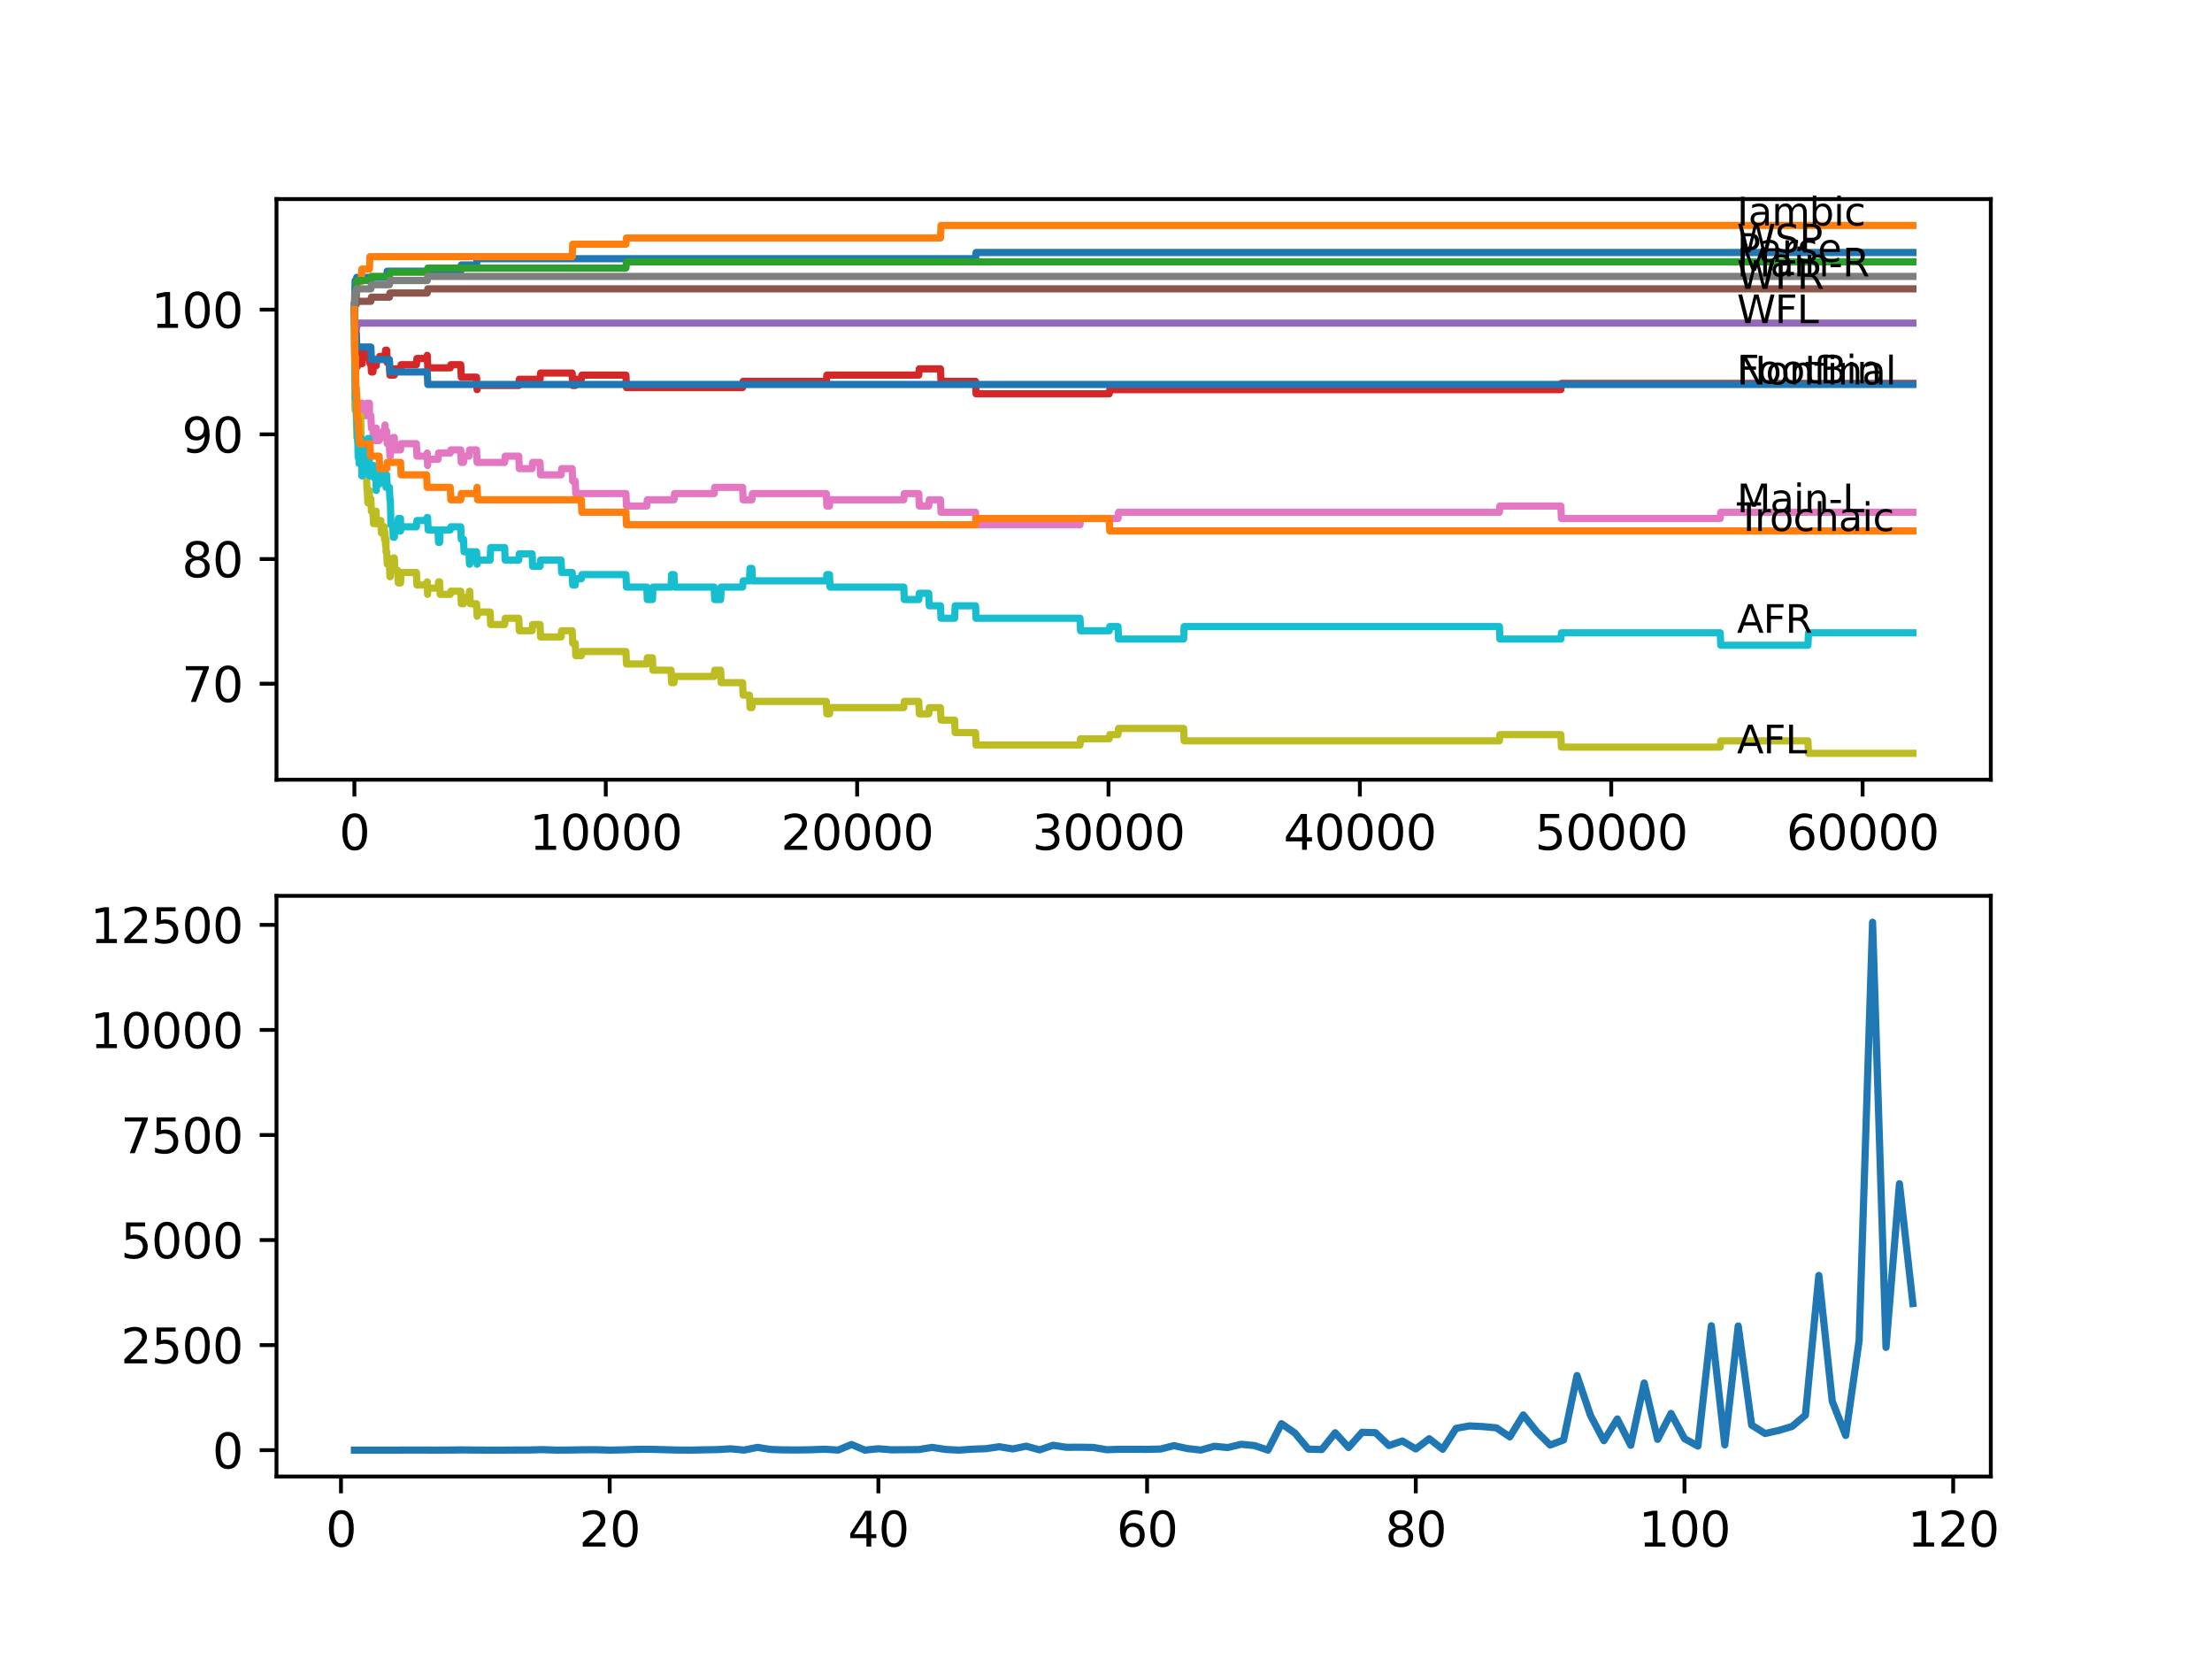 <?xml version="1.0" encoding="utf-8" standalone="no"?>
<!DOCTYPE svg PUBLIC "-//W3C//DTD SVG 1.1//EN"
  "http://www.w3.org/Graphics/SVG/1.1/DTD/svg11.dtd">
<svg xmlns:xlink="http://www.w3.org/1999/xlink" width="460.8pt" height="345.6pt" viewBox="0 0 460.8 345.6" xmlns="http://www.w3.org/2000/svg" version="1.1">
 <defs>
  <style type="text/css">*{stroke-linejoin: round; stroke-linecap: butt}</style>
 </defs>
 <g id="figure_1">
  <g id="patch_1">
   <path d="M 0 345.6 
L 460.8 345.6 
L 460.8 0 
L 0 0 
z
" style="fill: #ffffff"/>
  </g>
  <g id="axes_1">
   <g id="patch_2">
    <path d="M 57.6 162.432 
L 414.72 162.432 
L 414.72 41.472 
L 57.6 41.472 
z
" style="fill: #ffffff"/>
   </g>
   <g id="matplotlib.axis_1">
    <g id="xtick_1">
     <g id="line2d_1">
      <defs>
       <path id="m822443b160" d="M 0 0 
L 0 3.5 
" style="stroke: #000000; stroke-width: 0.8"/>
      </defs>
      <g>
       <use xlink:href="#m822443b160" x="73.827" y="162.432" style="stroke: #000000; stroke-width: 0.8"/>
      </g>
     </g>
     <g id="text_1">
      <!-- 0 -->
      <g transform="translate(70.646 177.03)scale(0.1 -0.1)">
       <defs>
        <path id="DejaVuSans-30" d="M 2034 4250 
Q 1547 4250 1301 3770 
Q 1056 3291 1056 2328 
Q 1056 1369 1301 889 
Q 1547 409 2034 409 
Q 2525 409 2770 889 
Q 3016 1369 3016 2328 
Q 3016 3291 2770 3770 
Q 2525 4250 2034 4250 
z
M 2034 4750 
Q 2819 4750 3233 4129 
Q 3647 3509 3647 2328 
Q 3647 1150 3233 529 
Q 2819 -91 2034 -91 
Q 1250 -91 836 529 
Q 422 1150 422 2328 
Q 422 3509 836 4129 
Q 1250 4750 2034 4750 
z
" transform="scale(0.016)"/>
       </defs>
       <use xlink:href="#DejaVuSans-30"/>
      </g>
     </g>
    </g>
    <g id="xtick_2">
     <g id="line2d_2">
      <g>
       <use xlink:href="#m822443b160" x="126.192" y="162.432" style="stroke: #000000; stroke-width: 0.8"/>
      </g>
     </g>
     <g id="text_2">
      <!-- 10000 -->
      <g transform="translate(110.286 177.03)scale(0.1 -0.1)">
       <defs>
        <path id="DejaVuSans-31" d="M 794 531 
L 1825 531 
L 1825 4091 
L 703 3866 
L 703 4441 
L 1819 4666 
L 2450 4666 
L 2450 531 
L 3481 531 
L 3481 0 
L 794 0 
L 794 531 
z
" transform="scale(0.016)"/>
       </defs>
       <use xlink:href="#DejaVuSans-31"/>
       <use xlink:href="#DejaVuSans-30" x="63.623"/>
       <use xlink:href="#DejaVuSans-30" x="127.246"/>
       <use xlink:href="#DejaVuSans-30" x="190.869"/>
       <use xlink:href="#DejaVuSans-30" x="254.492"/>
      </g>
     </g>
    </g>
    <g id="xtick_3">
     <g id="line2d_3">
      <g>
       <use xlink:href="#m822443b160" x="178.556" y="162.432" style="stroke: #000000; stroke-width: 0.8"/>
      </g>
     </g>
     <g id="text_3">
      <!-- 20000 -->
      <g transform="translate(162.65 177.03)scale(0.1 -0.1)">
       <defs>
        <path id="DejaVuSans-32" d="M 1228 531 
L 3431 531 
L 3431 0 
L 469 0 
L 469 531 
Q 828 903 1448 1529 
Q 2069 2156 2228 2338 
Q 2531 2678 2651 2914 
Q 2772 3150 2772 3378 
Q 2772 3750 2511 3984 
Q 2250 4219 1831 4219 
Q 1534 4219 1204 4116 
Q 875 4013 500 3803 
L 500 4441 
Q 881 4594 1212 4672 
Q 1544 4750 1819 4750 
Q 2544 4750 2975 4387 
Q 3406 4025 3406 3419 
Q 3406 3131 3298 2873 
Q 3191 2616 2906 2266 
Q 2828 2175 2409 1742 
Q 1991 1309 1228 531 
z
" transform="scale(0.016)"/>
       </defs>
       <use xlink:href="#DejaVuSans-32"/>
       <use xlink:href="#DejaVuSans-30" x="63.623"/>
       <use xlink:href="#DejaVuSans-30" x="127.246"/>
       <use xlink:href="#DejaVuSans-30" x="190.869"/>
       <use xlink:href="#DejaVuSans-30" x="254.492"/>
      </g>
     </g>
    </g>
    <g id="xtick_4">
     <g id="line2d_4">
      <g>
       <use xlink:href="#m822443b160" x="230.921" y="162.432" style="stroke: #000000; stroke-width: 0.8"/>
      </g>
     </g>
     <g id="text_4">
      <!-- 30000 -->
      <g transform="translate(215.015 177.03)scale(0.1 -0.1)">
       <defs>
        <path id="DejaVuSans-33" d="M 2597 2516 
Q 3050 2419 3304 2112 
Q 3559 1806 3559 1356 
Q 3559 666 3084 287 
Q 2609 -91 1734 -91 
Q 1441 -91 1130 -33 
Q 819 25 488 141 
L 488 750 
Q 750 597 1062 519 
Q 1375 441 1716 441 
Q 2309 441 2620 675 
Q 2931 909 2931 1356 
Q 2931 1769 2642 2001 
Q 2353 2234 1838 2234 
L 1294 2234 
L 1294 2753 
L 1863 2753 
Q 2328 2753 2575 2939 
Q 2822 3125 2822 3475 
Q 2822 3834 2567 4026 
Q 2313 4219 1838 4219 
Q 1578 4219 1281 4162 
Q 984 4106 628 3988 
L 628 4550 
Q 988 4650 1302 4700 
Q 1616 4750 1894 4750 
Q 2613 4750 3031 4423 
Q 3450 4097 3450 3541 
Q 3450 3153 3228 2886 
Q 3006 2619 2597 2516 
z
" transform="scale(0.016)"/>
       </defs>
       <use xlink:href="#DejaVuSans-33"/>
       <use xlink:href="#DejaVuSans-30" x="63.623"/>
       <use xlink:href="#DejaVuSans-30" x="127.246"/>
       <use xlink:href="#DejaVuSans-30" x="190.869"/>
       <use xlink:href="#DejaVuSans-30" x="254.492"/>
      </g>
     </g>
    </g>
    <g id="xtick_5">
     <g id="line2d_5">
      <g>
       <use xlink:href="#m822443b160" x="283.285" y="162.432" style="stroke: #000000; stroke-width: 0.8"/>
      </g>
     </g>
     <g id="text_5">
      <!-- 40000 -->
      <g transform="translate(267.379 177.03)scale(0.1 -0.1)">
       <defs>
        <path id="DejaVuSans-34" d="M 2419 4116 
L 825 1625 
L 2419 1625 
L 2419 4116 
z
M 2253 4666 
L 3047 4666 
L 3047 1625 
L 3713 1625 
L 3713 1100 
L 3047 1100 
L 3047 0 
L 2419 0 
L 2419 1100 
L 313 1100 
L 313 1709 
L 2253 4666 
z
" transform="scale(0.016)"/>
       </defs>
       <use xlink:href="#DejaVuSans-34"/>
       <use xlink:href="#DejaVuSans-30" x="63.623"/>
       <use xlink:href="#DejaVuSans-30" x="127.246"/>
       <use xlink:href="#DejaVuSans-30" x="190.869"/>
       <use xlink:href="#DejaVuSans-30" x="254.492"/>
      </g>
     </g>
    </g>
    <g id="xtick_6">
     <g id="line2d_6">
      <g>
       <use xlink:href="#m822443b160" x="335.65" y="162.432" style="stroke: #000000; stroke-width: 0.8"/>
      </g>
     </g>
     <g id="text_6">
      <!-- 50000 -->
      <g transform="translate(319.744 177.03)scale(0.1 -0.1)">
       <defs>
        <path id="DejaVuSans-35" d="M 691 4666 
L 3169 4666 
L 3169 4134 
L 1269 4134 
L 1269 2991 
Q 1406 3038 1543 3061 
Q 1681 3084 1819 3084 
Q 2600 3084 3056 2656 
Q 3513 2228 3513 1497 
Q 3513 744 3044 326 
Q 2575 -91 1722 -91 
Q 1428 -91 1123 -41 
Q 819 9 494 109 
L 494 744 
Q 775 591 1075 516 
Q 1375 441 1709 441 
Q 2250 441 2565 725 
Q 2881 1009 2881 1497 
Q 2881 1984 2565 2268 
Q 2250 2553 1709 2553 
Q 1456 2553 1204 2497 
Q 953 2441 691 2322 
L 691 4666 
z
" transform="scale(0.016)"/>
       </defs>
       <use xlink:href="#DejaVuSans-35"/>
       <use xlink:href="#DejaVuSans-30" x="63.623"/>
       <use xlink:href="#DejaVuSans-30" x="127.246"/>
       <use xlink:href="#DejaVuSans-30" x="190.869"/>
       <use xlink:href="#DejaVuSans-30" x="254.492"/>
      </g>
     </g>
    </g>
    <g id="xtick_7">
     <g id="line2d_7">
      <g>
       <use xlink:href="#m822443b160" x="388.014" y="162.432" style="stroke: #000000; stroke-width: 0.8"/>
      </g>
     </g>
     <g id="text_7">
      <!-- 60000 -->
      <g transform="translate(372.108 177.03)scale(0.1 -0.1)">
       <defs>
        <path id="DejaVuSans-36" d="M 2113 2584 
Q 1688 2584 1439 2293 
Q 1191 2003 1191 1497 
Q 1191 994 1439 701 
Q 1688 409 2113 409 
Q 2538 409 2786 701 
Q 3034 994 3034 1497 
Q 3034 2003 2786 2293 
Q 2538 2584 2113 2584 
z
M 3366 4563 
L 3366 3988 
Q 3128 4100 2886 4159 
Q 2644 4219 2406 4219 
Q 1781 4219 1451 3797 
Q 1122 3375 1075 2522 
Q 1259 2794 1537 2939 
Q 1816 3084 2150 3084 
Q 2853 3084 3261 2657 
Q 3669 2231 3669 1497 
Q 3669 778 3244 343 
Q 2819 -91 2113 -91 
Q 1303 -91 875 529 
Q 447 1150 447 2328 
Q 447 3434 972 4092 
Q 1497 4750 2381 4750 
Q 2619 4750 2861 4703 
Q 3103 4656 3366 4563 
z
" transform="scale(0.016)"/>
       </defs>
       <use xlink:href="#DejaVuSans-36"/>
       <use xlink:href="#DejaVuSans-30" x="63.623"/>
       <use xlink:href="#DejaVuSans-30" x="127.246"/>
       <use xlink:href="#DejaVuSans-30" x="190.869"/>
       <use xlink:href="#DejaVuSans-30" x="254.492"/>
      </g>
     </g>
    </g>
   </g>
   <g id="matplotlib.axis_2">
    <g id="ytick_1">
     <g id="line2d_8">
      <defs>
       <path id="m963e5ae379" d="M 0 0 
L -3.5 0 
" style="stroke: #000000; stroke-width: 0.8"/>
      </defs>
      <g>
       <use xlink:href="#m963e5ae379" x="57.6" y="142.431" style="stroke: #000000; stroke-width: 0.8"/>
      </g>
     </g>
     <g id="text_8">
      <!-- 70 -->
      <g transform="translate(37.875 146.23)scale(0.1 -0.1)">
       <defs>
        <path id="DejaVuSans-37" d="M 525 4666 
L 3525 4666 
L 3525 4397 
L 1831 0 
L 1172 0 
L 2766 4134 
L 525 4134 
L 525 4666 
z
" transform="scale(0.016)"/>
       </defs>
       <use xlink:href="#DejaVuSans-37"/>
       <use xlink:href="#DejaVuSans-30" x="63.623"/>
      </g>
     </g>
    </g>
    <g id="ytick_2">
     <g id="line2d_9">
      <g>
       <use xlink:href="#m963e5ae379" x="57.6" y="116.455" style="stroke: #000000; stroke-width: 0.8"/>
      </g>
     </g>
     <g id="text_9">
      <!-- 80 -->
      <g transform="translate(37.875 120.254)scale(0.1 -0.1)">
       <defs>
        <path id="DejaVuSans-38" d="M 2034 2216 
Q 1584 2216 1326 1975 
Q 1069 1734 1069 1313 
Q 1069 891 1326 650 
Q 1584 409 2034 409 
Q 2484 409 2743 651 
Q 3003 894 3003 1313 
Q 3003 1734 2745 1975 
Q 2488 2216 2034 2216 
z
M 1403 2484 
Q 997 2584 770 2862 
Q 544 3141 544 3541 
Q 544 4100 942 4425 
Q 1341 4750 2034 4750 
Q 2731 4750 3128 4425 
Q 3525 4100 3525 3541 
Q 3525 3141 3298 2862 
Q 3072 2584 2669 2484 
Q 3125 2378 3379 2068 
Q 3634 1759 3634 1313 
Q 3634 634 3220 271 
Q 2806 -91 2034 -91 
Q 1263 -91 848 271 
Q 434 634 434 1313 
Q 434 1759 690 2068 
Q 947 2378 1403 2484 
z
M 1172 3481 
Q 1172 3119 1398 2916 
Q 1625 2713 2034 2713 
Q 2441 2713 2670 2916 
Q 2900 3119 2900 3481 
Q 2900 3844 2670 4047 
Q 2441 4250 2034 4250 
Q 1625 4250 1398 4047 
Q 1172 3844 1172 3481 
z
" transform="scale(0.016)"/>
       </defs>
       <use xlink:href="#DejaVuSans-38"/>
       <use xlink:href="#DejaVuSans-30" x="63.623"/>
      </g>
     </g>
    </g>
    <g id="ytick_3">
     <g id="line2d_10">
      <g>
       <use xlink:href="#m963e5ae379" x="57.6" y="90.479" style="stroke: #000000; stroke-width: 0.8"/>
      </g>
     </g>
     <g id="text_10">
      <!-- 90 -->
      <g transform="translate(37.875 94.279)scale(0.1 -0.1)">
       <defs>
        <path id="DejaVuSans-39" d="M 703 97 
L 703 672 
Q 941 559 1184 500 
Q 1428 441 1663 441 
Q 2288 441 2617 861 
Q 2947 1281 2994 2138 
Q 2813 1869 2534 1725 
Q 2256 1581 1919 1581 
Q 1219 1581 811 2004 
Q 403 2428 403 3163 
Q 403 3881 828 4315 
Q 1253 4750 1959 4750 
Q 2769 4750 3195 4129 
Q 3622 3509 3622 2328 
Q 3622 1225 3098 567 
Q 2575 -91 1691 -91 
Q 1453 -91 1209 -44 
Q 966 3 703 97 
z
M 1959 2075 
Q 2384 2075 2632 2365 
Q 2881 2656 2881 3163 
Q 2881 3666 2632 3958 
Q 2384 4250 1959 4250 
Q 1534 4250 1286 3958 
Q 1038 3666 1038 3163 
Q 1038 2656 1286 2365 
Q 1534 2075 1959 2075 
z
" transform="scale(0.016)"/>
       </defs>
       <use xlink:href="#DejaVuSans-39"/>
       <use xlink:href="#DejaVuSans-30" x="63.623"/>
      </g>
     </g>
    </g>
    <g id="ytick_4">
     <g id="line2d_11">
      <g>
       <use xlink:href="#m963e5ae379" x="57.6" y="64.504" style="stroke: #000000; stroke-width: 0.8"/>
      </g>
     </g>
     <g id="text_11">
      <!-- 100 -->
      <g transform="translate(31.512 68.303)scale(0.1 -0.1)">
       <use xlink:href="#DejaVuSans-31"/>
       <use xlink:href="#DejaVuSans-30" x="63.623"/>
       <use xlink:href="#DejaVuSans-30" x="127.246"/>
      </g>
     </g>
    </g>
   </g>
   <g id="line2d_12">
    <path d="M 73.833 63.638 
L 73.838 63.638 
L 73.99 58.443 
L 74.21 58.443 
L 74.325 57.793 
L 80.556 57.793 
L 80.672 56.495 
L 95.978 56.495 
L 96.093 55.196 
L 99.271 55.196 
L 99.387 53.897 
L 203.215 53.897 
L 203.33 52.598 
L 398.487 52.598 
L 398.487 52.598 
" clip-path="url(#p2adf99ae32)" style="fill: none; stroke: #1f77b4; stroke-width: 1.5; stroke-linecap: square"/>
   </g>
   <g id="line2d_13">
    <path d="M 73.833 64.504 
L 73.848 66.019 
L 73.969 62.123 
L 74.168 62.123 
L 74.283 59.525 
L 74.309 59.525 
L 74.424 58.659 
L 75.252 58.659 
L 75.367 56.062 
L 76.954 56.062 
L 77.069 53.464 
L 119.191 53.464 
L 119.306 50.867 
L 130.392 50.867 
L 130.507 49.568 
L 195.915 49.568 
L 196.03 46.97 
L 398.487 46.97 
L 398.487 46.97 
" clip-path="url(#p2adf99ae32)" style="fill: none; stroke: #ff7f0e; stroke-width: 1.5; stroke-linecap: square"/>
   </g>
   <g id="line2d_14">
    <path d="M 73.833 63.638 
L 73.864 65.153 
L 73.953 62.556 
L 74.173 62.556 
L 74.288 59.309 
L 74.309 59.309 
L 74.424 58.443 
L 77.257 58.443 
L 77.373 57.577 
L 81.117 57.577 
L 81.232 56.711 
L 89.003 56.711 
L 89.118 55.845 
L 130.392 55.845 
L 130.507 54.546 
L 398.487 54.546 
L 398.487 54.546 
" clip-path="url(#p2adf99ae32)" style="fill: none; stroke: #2ca02c; stroke-width: 1.5; stroke-linecap: square"/>
   </g>
   <g id="line2d_15">
    <path d="M 73.833 64.504 
L 73.838 64.071 
L 73.88 67.101 
L 73.911 67.101 
L 73.917 67.101 
L 74.032 70.781 
L 74.042 70.781 
L 74.168 68.617 
L 74.288 73.812 
L 74.309 73.812 
L 74.419 76.409 
L 74.545 74.461 
L 74.613 74.461 
L 74.728 73.812 
L 74.781 73.812 
L 74.896 73.162 
L 75.252 73.162 
L 75.367 75.76 
L 75.446 75.76 
L 75.561 74.461 
L 76.44 74.461 
L 76.556 73.162 
L 76.954 73.162 
L 77.069 75.76 
L 77.074 75.76 
L 77.189 74.894 
L 77.257 74.894 
L 77.373 77.492 
L 77.687 77.492 
L 77.802 76.193 
L 78.373 76.193 
L 78.488 74.894 
L 78.98 74.894 
L 79.095 74.245 
L 80.205 74.245 
L 80.321 72.946 
L 80.556 72.946 
L 80.672 75.543 
L 81.117 75.543 
L 81.232 78.141 
L 82.138 78.141 
L 82.253 76.842 
L 83.442 76.842 
L 83.557 75.976 
L 86.741 75.976 
L 86.856 74.678 
L 88.877 74.678 
L 88.992 74.028 
L 89.003 74.028 
L 89.118 76.626 
L 93.799 76.626 
L 93.915 75.976 
L 95.978 75.976 
L 96.093 78.574 
L 99.271 78.574 
L 99.387 81.171 
L 99.502 80.306 
L 108.063 80.306 
L 108.179 79.007 
L 112.499 79.007 
L 112.614 77.708 
L 119.191 77.708 
L 119.306 80.306 
L 119.83 80.306 
L 119.945 79.007 
L 121.097 79.007 
L 121.212 78.141 
L 130.392 78.141 
L 130.507 80.739 
L 154.694 80.739 
L 154.809 79.44 
L 172.137 79.44 
L 172.252 78.141 
L 191.391 78.141 
L 191.506 76.842 
L 195.915 76.842 
L 196.03 79.44 
L 203.215 79.44 
L 203.33 82.037 
L 231.068 82.037 
L 231.183 81.171 
L 325.156 81.171 
L 325.271 79.873 
L 398.487 79.873 
L 398.487 79.873 
" clip-path="url(#p2adf99ae32)" style="fill: none; stroke: #d62728; stroke-width: 1.5; stroke-linecap: square"/>
   </g>
   <g id="line2d_16">
    <path d="M 73.833 63.638 
L 73.838 63.638 
L 73.953 68.184 
L 74.309 68.184 
L 74.424 67.318 
L 398.487 67.318 
L 398.487 67.318 
" clip-path="url(#p2adf99ae32)" style="fill: none; stroke: #9467bd; stroke-width: 1.5; stroke-linecap: square"/>
   </g>
   <g id="line2d_17">
    <path d="M 73.833 64.504 
L 73.953 63.421 
L 74.21 63.421 
L 74.325 62.772 
L 77.257 62.772 
L 77.373 61.906 
L 81.117 61.906 
L 81.232 61.04 
L 89.003 61.04 
L 89.118 60.174 
L 398.487 60.174 
L 398.487 60.174 
" clip-path="url(#p2adf99ae32)" style="fill: none; stroke: #8c564b; stroke-width: 1.5; stroke-linecap: square"/>
   </g>
   <g id="line2d_18">
    <path d="M 73.833 64.504 
L 73.974 84.635 
L 73.979 83.336 
L 74.042 83.336 
L 74.168 80.739 
L 74.288 85.934 
L 74.309 85.934 
L 74.419 88.531 
L 74.498 86.583 
L 74.503 89.181 
L 74.534 87.882 
L 74.545 87.882 
L 74.66 85.934 
L 74.781 85.934 
L 74.906 83.986 
L 75.252 83.986 
L 75.278 86.583 
L 75.362 83.986 
L 75.446 83.986 
L 75.561 86.583 
L 76.158 86.583 
L 76.273 85.284 
L 76.383 85.284 
L 76.44 83.986 
L 76.446 86.583 
L 76.488 86.583 
L 76.859 86.583 
L 76.954 83.986 
L 76.969 86.583 
L 77.257 86.583 
L 77.373 89.181 
L 77.687 89.181 
L 77.802 91.778 
L 77.839 91.778 
L 77.954 90.479 
L 78.336 90.479 
L 78.373 89.181 
L 78.378 91.778 
L 78.441 91.778 
L 78.98 91.778 
L 79.095 91.129 
L 79.703 91.129 
L 79.818 89.83 
L 80.096 89.83 
L 80.205 88.531 
L 80.315 91.129 
L 80.431 89.83 
L 80.556 89.83 
L 80.672 92.428 
L 81.117 92.428 
L 81.232 95.025 
L 81.316 95.025 
L 81.436 92.428 
L 81.813 92.428 
L 81.928 91.129 
L 82.138 91.129 
L 82.253 93.726 
L 83.436 93.726 
L 83.552 92.428 
L 86.741 92.428 
L 86.856 95.025 
L 88.877 95.025 
L 88.992 94.376 
L 89.003 94.376 
L 89.076 96.973 
L 89.113 95.675 
L 91.244 95.675 
L 91.359 94.376 
L 93.799 94.376 
L 93.915 93.726 
L 95.978 93.726 
L 96.093 96.324 
L 96.554 96.324 
L 96.669 95.025 
L 97.695 95.025 
L 97.81 93.726 
L 99.271 93.726 
L 99.387 96.324 
L 105.126 96.324 
L 105.241 95.025 
L 108.063 95.025 
L 108.179 97.623 
L 110.844 97.623 
L 110.959 96.324 
L 112.499 96.324 
L 112.614 98.922 
L 116.887 98.922 
L 117.002 97.623 
L 119.191 97.623 
L 119.306 100.22 
L 119.83 100.22 
L 119.945 102.818 
L 130.392 102.818 
L 130.507 105.415 
L 134.733 105.415 
L 134.848 104.117 
L 140.404 104.117 
L 140.519 102.818 
L 148.772 102.818 
L 148.887 101.519 
L 154.694 101.519 
L 154.809 104.117 
L 156.637 104.117 
L 156.752 102.818 
L 172.137 102.818 
L 172.252 105.415 
L 172.796 105.415 
L 172.912 104.117 
L 188.27 104.117 
L 188.385 102.818 
L 191.391 102.818 
L 191.506 105.415 
L 193.465 105.415 
L 193.58 104.117 
L 195.915 104.117 
L 196.03 106.714 
L 203.215 106.714 
L 203.33 109.312 
L 224.983 109.312 
L 225.098 108.013 
L 232.9 108.013 
L 233.016 106.714 
L 312.348 106.714 
L 312.463 105.415 
L 325.156 105.415 
L 325.271 108.013 
L 358.355 108.013 
L 358.47 106.714 
L 398.487 106.714 
L 398.487 106.714 
" clip-path="url(#p2adf99ae32)" style="fill: none; stroke: #e377c2; stroke-width: 1.5; stroke-linecap: square"/>
   </g>
   <g id="line2d_19">
    <path d="M 73.833 64.504 
L 73.985 60.824 
L 74.21 60.824 
L 74.325 60.174 
L 77.257 60.174 
L 77.373 59.309 
L 81.117 59.309 
L 81.232 58.443 
L 89.003 58.443 
L 89.118 57.577 
L 398.487 57.577 
L 398.487 57.577 
" clip-path="url(#p2adf99ae32)" style="fill: none; stroke: #7f7f7f; stroke-width: 1.5; stroke-linecap: square"/>
   </g>
   <g id="line2d_20">
    <path d="M 73.833 67.101 
L 73.974 85.501 
L 74.1 81.604 
L 74.11 81.604 
L 74.168 80.739 
L 74.178 85.934 
L 74.194 85.934 
L 74.21 85.934 
L 74.33 91.129 
L 74.419 91.129 
L 74.498 89.181 
L 74.503 91.778 
L 74.534 90.479 
L 74.545 90.479 
L 74.66 88.531 
L 74.781 88.531 
L 74.906 86.583 
L 75.137 86.583 
L 75.262 94.376 
L 75.278 94.376 
L 75.398 91.778 
L 75.446 91.778 
L 75.566 96.973 
L 76.158 96.973 
L 76.163 95.675 
L 76.168 98.272 
L 76.262 98.272 
L 76.341 98.272 
L 76.456 102.168 
L 76.514 102.168 
L 76.629 104.766 
L 76.859 104.766 
L 76.954 102.168 
L 76.969 104.766 
L 77.074 104.766 
L 77.189 103.9 
L 77.257 103.9 
L 77.373 106.498 
L 77.687 106.498 
L 77.802 109.095 
L 77.839 109.095 
L 77.954 107.797 
L 78.336 107.797 
L 78.373 106.498 
L 78.378 109.095 
L 78.441 109.095 
L 78.98 109.095 
L 79.095 108.446 
L 79.336 108.446 
L 79.451 111.043 
L 79.703 111.043 
L 79.818 109.745 
L 80.043 109.745 
L 80.096 112.342 
L 80.153 111.043 
L 80.205 111.043 
L 80.315 113.641 
L 80.415 112.342 
L 80.42 114.94 
L 80.556 114.94 
L 80.672 117.537 
L 81.117 117.537 
L 81.232 120.135 
L 81.316 120.135 
L 81.436 117.537 
L 81.813 117.537 
L 81.928 116.239 
L 82.138 116.239 
L 82.253 118.836 
L 82.866 118.836 
L 82.981 121.434 
L 83.436 121.434 
L 83.552 119.269 
L 86.741 119.269 
L 86.856 121.867 
L 88.877 121.867 
L 88.992 121.217 
L 89.003 121.217 
L 89.076 123.815 
L 89.113 122.516 
L 91.244 122.516 
L 91.359 121.217 
L 91.574 121.217 
L 91.689 123.815 
L 93.799 123.815 
L 93.915 123.165 
L 95.978 123.165 
L 96.093 125.763 
L 96.554 125.763 
L 96.669 124.464 
L 97.695 124.464 
L 97.81 123.165 
L 97.847 123.165 
L 97.962 125.763 
L 99.271 125.763 
L 99.387 128.361 
L 99.502 127.495 
L 102.104 127.495 
L 102.22 130.092 
L 105.126 130.092 
L 105.241 128.794 
L 108.063 128.794 
L 108.179 131.391 
L 110.844 131.391 
L 110.959 130.092 
L 112.499 130.092 
L 112.614 132.69 
L 116.887 132.69 
L 117.002 131.391 
L 119.191 131.391 
L 119.306 133.989 
L 119.83 133.989 
L 119.945 136.586 
L 121.097 136.586 
L 121.212 135.72 
L 130.392 135.72 
L 130.507 138.318 
L 134.733 138.318 
L 134.848 137.019 
L 135.911 137.019 
L 136.026 139.617 
L 139.796 139.617 
L 139.911 142.214 
L 140.404 142.214 
L 140.519 140.915 
L 148.772 140.915 
L 148.887 139.617 
L 150.117 139.617 
L 150.233 142.214 
L 154.694 142.214 
L 154.809 144.812 
L 156.129 144.812 
L 156.244 147.409 
L 156.637 147.409 
L 156.752 146.111 
L 172.137 146.111 
L 172.252 148.708 
L 172.796 148.708 
L 172.912 147.409 
L 188.27 147.409 
L 188.385 146.111 
L 191.391 146.111 
L 191.506 148.708 
L 193.465 148.708 
L 193.58 147.409 
L 195.915 147.409 
L 196.03 150.007 
L 198.858 150.007 
L 198.973 152.605 
L 203.215 152.605 
L 203.33 155.202 
L 224.983 155.202 
L 225.098 153.903 
L 231.068 153.903 
L 231.183 153.037 
L 232.9 153.037 
L 233.016 151.739 
L 246.567 151.739 
L 246.683 154.336 
L 312.348 154.336 
L 312.463 153.037 
L 325.156 153.037 
L 325.271 155.635 
L 358.355 155.635 
L 358.47 154.336 
L 376.625 154.336 
L 376.74 156.934 
L 398.487 156.934 
L 398.487 156.934 
" clip-path="url(#p2adf99ae32)" style="fill: none; stroke: #bcbd22; stroke-width: 1.5; stroke-linecap: square"/>
   </g>
   <g id="line2d_21">
    <path d="M 73.833 67.101 
L 73.843 66.668 
L 73.88 72.296 
L 73.885 72.296 
L 74.011 81.171 
L 74.042 81.171 
L 74.047 80.522 
L 74.053 83.12 
L 74.147 81.604 
L 74.168 81.604 
L 74.288 86.8 
L 74.309 86.8 
L 74.419 89.397 
L 74.482 88.748 
L 74.487 91.345 
L 74.503 90.046 
L 74.613 95.242 
L 74.618 94.592 
L 74.781 94.592 
L 74.791 93.943 
L 74.796 96.54 
L 74.875 96.54 
L 75.137 96.54 
L 75.252 91.345 
L 75.377 99.138 
L 75.446 99.138 
L 75.571 95.242 
L 76.158 95.242 
L 76.163 97.839 
L 76.268 95.242 
L 76.341 95.242 
L 76.383 92.644 
L 76.451 93.943 
L 76.514 93.943 
L 76.629 91.345 
L 76.859 91.345 
L 76.985 99.138 
L 77.074 99.138 
L 77.189 98.272 
L 77.687 98.272 
L 77.802 96.973 
L 77.839 96.973 
L 77.954 99.571 
L 78.336 99.571 
L 78.373 102.168 
L 78.446 100.87 
L 78.98 100.87 
L 79.095 100.22 
L 79.336 100.22 
L 79.451 97.623 
L 79.703 97.623 
L 79.818 100.22 
L 80.043 100.22 
L 80.096 97.623 
L 80.153 100.22 
L 80.205 100.22 
L 80.315 98.922 
L 80.415 101.519 
L 80.425 98.922 
L 80.556 98.922 
L 80.672 101.519 
L 81.117 101.519 
L 81.232 104.117 
L 81.316 104.117 
L 81.436 109.312 
L 81.813 109.312 
L 81.928 111.909 
L 82.138 111.909 
L 82.253 110.611 
L 82.866 110.611 
L 82.981 108.013 
L 83.436 108.013 
L 83.442 110.611 
L 83.546 109.745 
L 86.741 109.745 
L 86.856 108.446 
L 88.877 108.446 
L 88.992 107.797 
L 89.076 107.797 
L 89.191 110.394 
L 91.244 110.394 
L 91.359 112.992 
L 91.574 112.992 
L 91.689 110.394 
L 93.799 110.394 
L 93.915 109.745 
L 95.978 109.745 
L 96.093 112.342 
L 96.554 112.342 
L 96.669 114.94 
L 97.695 114.94 
L 97.81 117.537 
L 97.847 117.537 
L 97.962 114.94 
L 99.271 114.94 
L 99.387 117.537 
L 99.502 116.672 
L 102.104 116.672 
L 102.22 114.074 
L 105.126 114.074 
L 105.241 116.672 
L 108.063 116.672 
L 108.179 115.373 
L 110.844 115.373 
L 110.959 117.97 
L 112.499 117.97 
L 112.614 116.672 
L 116.887 116.672 
L 117.002 119.269 
L 119.191 119.269 
L 119.306 121.867 
L 119.83 121.867 
L 119.945 120.568 
L 121.097 120.568 
L 121.212 119.702 
L 130.392 119.702 
L 130.507 122.3 
L 134.733 122.3 
L 134.848 124.897 
L 135.911 124.897 
L 136.026 122.3 
L 139.796 122.3 
L 139.911 119.702 
L 140.404 119.702 
L 140.519 122.3 
L 148.772 122.3 
L 148.887 124.897 
L 150.117 124.897 
L 150.233 122.3 
L 154.694 122.3 
L 154.809 121.001 
L 156.129 121.001 
L 156.244 118.403 
L 156.637 118.403 
L 156.752 121.001 
L 172.137 121.001 
L 172.252 119.702 
L 172.796 119.702 
L 172.912 122.3 
L 188.27 122.3 
L 188.385 124.897 
L 191.391 124.897 
L 191.506 123.598 
L 193.465 123.598 
L 193.58 126.196 
L 195.915 126.196 
L 196.03 128.794 
L 198.858 128.794 
L 198.973 126.196 
L 203.215 126.196 
L 203.33 128.794 
L 224.983 128.794 
L 225.098 131.391 
L 231.068 131.391 
L 231.183 130.525 
L 232.9 130.525 
L 233.016 133.123 
L 246.567 133.123 
L 246.683 130.525 
L 312.348 130.525 
L 312.463 133.123 
L 325.156 133.123 
L 325.271 131.824 
L 358.355 131.824 
L 358.47 134.422 
L 376.625 134.422 
L 376.74 131.824 
L 398.487 131.824 
L 398.487 131.824 
" clip-path="url(#p2adf99ae32)" style="fill: none; stroke: #17becf; stroke-width: 1.5; stroke-linecap: square"/>
   </g>
   <g id="line2d_22">
    <path d="M 73.833 64.504 
L 73.953 69.699 
L 74.21 69.699 
L 74.325 72.296 
L 77.257 72.296 
L 77.373 74.894 
L 81.117 74.894 
L 81.232 77.492 
L 89.003 77.492 
L 89.118 80.089 
L 398.487 80.089 
L 398.487 80.089 
" clip-path="url(#p2adf99ae32)" style="fill: none; stroke: #1f77b4; stroke-width: 1.5; stroke-linecap: square"/>
   </g>
   <g id="line2d_23">
    <path d="M 73.833 64.504 
L 73.953 75.543 
L 73.958 74.245 
L 74.042 74.245 
L 74.168 82.037 
L 74.309 82.037 
L 74.43 87.232 
L 74.613 87.232 
L 74.728 89.83 
L 74.781 89.83 
L 74.896 92.428 
L 77.074 92.428 
L 77.189 95.025 
L 78.98 95.025 
L 79.095 97.623 
L 80.556 97.623 
L 80.672 96.324 
L 83.442 96.324 
L 83.557 98.922 
L 88.877 98.922 
L 88.992 101.519 
L 93.799 101.519 
L 93.915 104.117 
L 95.978 104.117 
L 96.093 102.818 
L 99.271 102.818 
L 99.387 101.519 
L 99.502 104.117 
L 121.097 104.117 
L 121.212 106.714 
L 130.392 106.714 
L 130.507 109.312 
L 203.215 109.312 
L 203.33 108.013 
L 231.068 108.013 
L 231.183 110.611 
L 398.487 110.611 
L 398.487 110.611 
" clip-path="url(#p2adf99ae32)" style="fill: none; stroke: #ff7f0e; stroke-width: 1.5; stroke-linecap: square"/>
   </g>
   <g id="patch_3">
    <path d="M 57.6 162.432 
L 57.6 41.472 
" style="fill: none; stroke: #000000; stroke-width: 0.8; stroke-linejoin: miter; stroke-linecap: square"/>
   </g>
   <g id="patch_4">
    <path d="M 414.72 162.432 
L 414.72 41.472 
" style="fill: none; stroke: #000000; stroke-width: 0.8; stroke-linejoin: miter; stroke-linecap: square"/>
   </g>
   <g id="patch_5">
    <path d="M 57.6 162.432 
L 414.72 162.432 
" style="fill: none; stroke: #000000; stroke-width: 0.8; stroke-linejoin: miter; stroke-linecap: square"/>
   </g>
   <g id="patch_6">
    <path d="M 57.6 41.472 
L 414.72 41.472 
" style="fill: none; stroke: #000000; stroke-width: 0.8; stroke-linejoin: miter; stroke-linecap: square"/>
   </g>
   <g id="text_12">
    <!-- WSP -->
    <g transform="translate(361.832 52.598)scale(0.08 -0.08)">
     <defs>
      <path id="DejaVuSans-57" d="M 213 4666 
L 850 4666 
L 1831 722 
L 2809 4666 
L 3519 4666 
L 4500 722 
L 5478 4666 
L 6119 4666 
L 4947 0 
L 4153 0 
L 3169 4050 
L 2175 0 
L 1381 0 
L 213 4666 
z
" transform="scale(0.016)"/>
      <path id="DejaVuSans-53" d="M 3425 4513 
L 3425 3897 
Q 3066 4069 2747 4153 
Q 2428 4238 2131 4238 
Q 1616 4238 1336 4038 
Q 1056 3838 1056 3469 
Q 1056 3159 1242 3001 
Q 1428 2844 1947 2747 
L 2328 2669 
Q 3034 2534 3370 2195 
Q 3706 1856 3706 1288 
Q 3706 609 3251 259 
Q 2797 -91 1919 -91 
Q 1588 -91 1214 -16 
Q 841 59 441 206 
L 441 856 
Q 825 641 1194 531 
Q 1563 422 1919 422 
Q 2459 422 2753 634 
Q 3047 847 3047 1241 
Q 3047 1584 2836 1778 
Q 2625 1972 2144 2069 
L 1759 2144 
Q 1053 2284 737 2584 
Q 422 2884 422 3419 
Q 422 4038 858 4394 
Q 1294 4750 2059 4750 
Q 2388 4750 2728 4690 
Q 3069 4631 3425 4513 
z
" transform="scale(0.016)"/>
      <path id="DejaVuSans-50" d="M 1259 4147 
L 1259 2394 
L 2053 2394 
Q 2494 2394 2734 2622 
Q 2975 2850 2975 3272 
Q 2975 3691 2734 3919 
Q 2494 4147 2053 4147 
L 1259 4147 
z
M 628 4666 
L 2053 4666 
Q 2838 4666 3239 4311 
Q 3641 3956 3641 3272 
Q 3641 2581 3239 2228 
Q 2838 1875 2053 1875 
L 1259 1875 
L 1259 0 
L 628 0 
L 628 4666 
z
" transform="scale(0.016)"/>
     </defs>
     <use xlink:href="#DejaVuSans-57"/>
     <use xlink:href="#DejaVuSans-53" x="98.877"/>
     <use xlink:href="#DejaVuSans-50" x="162.354"/>
    </g>
   </g>
   <g id="text_13">
    <!-- Iambic -->
    <g transform="translate(361.832 46.97)scale(0.08 -0.08)">
     <defs>
      <path id="DejaVuSans-49" d="M 628 4666 
L 1259 4666 
L 1259 0 
L 628 0 
L 628 4666 
z
" transform="scale(0.016)"/>
      <path id="DejaVuSans-61" d="M 2194 1759 
Q 1497 1759 1228 1600 
Q 959 1441 959 1056 
Q 959 750 1161 570 
Q 1363 391 1709 391 
Q 2188 391 2477 730 
Q 2766 1069 2766 1631 
L 2766 1759 
L 2194 1759 
z
M 3341 1997 
L 3341 0 
L 2766 0 
L 2766 531 
Q 2569 213 2275 61 
Q 1981 -91 1556 -91 
Q 1019 -91 701 211 
Q 384 513 384 1019 
Q 384 1609 779 1909 
Q 1175 2209 1959 2209 
L 2766 2209 
L 2766 2266 
Q 2766 2663 2505 2880 
Q 2244 3097 1772 3097 
Q 1472 3097 1187 3025 
Q 903 2953 641 2809 
L 641 3341 
Q 956 3463 1253 3523 
Q 1550 3584 1831 3584 
Q 2591 3584 2966 3190 
Q 3341 2797 3341 1997 
z
" transform="scale(0.016)"/>
      <path id="DejaVuSans-6d" d="M 3328 2828 
Q 3544 3216 3844 3400 
Q 4144 3584 4550 3584 
Q 5097 3584 5394 3201 
Q 5691 2819 5691 2113 
L 5691 0 
L 5113 0 
L 5113 2094 
Q 5113 2597 4934 2840 
Q 4756 3084 4391 3084 
Q 3944 3084 3684 2787 
Q 3425 2491 3425 1978 
L 3425 0 
L 2847 0 
L 2847 2094 
Q 2847 2600 2669 2842 
Q 2491 3084 2119 3084 
Q 1678 3084 1418 2786 
Q 1159 2488 1159 1978 
L 1159 0 
L 581 0 
L 581 3500 
L 1159 3500 
L 1159 2956 
Q 1356 3278 1631 3431 
Q 1906 3584 2284 3584 
Q 2666 3584 2933 3390 
Q 3200 3197 3328 2828 
z
" transform="scale(0.016)"/>
      <path id="DejaVuSans-62" d="M 3116 1747 
Q 3116 2381 2855 2742 
Q 2594 3103 2138 3103 
Q 1681 3103 1420 2742 
Q 1159 2381 1159 1747 
Q 1159 1113 1420 752 
Q 1681 391 2138 391 
Q 2594 391 2855 752 
Q 3116 1113 3116 1747 
z
M 1159 2969 
Q 1341 3281 1617 3432 
Q 1894 3584 2278 3584 
Q 2916 3584 3314 3078 
Q 3713 2572 3713 1747 
Q 3713 922 3314 415 
Q 2916 -91 2278 -91 
Q 1894 -91 1617 61 
Q 1341 213 1159 525 
L 1159 0 
L 581 0 
L 581 4863 
L 1159 4863 
L 1159 2969 
z
" transform="scale(0.016)"/>
      <path id="DejaVuSans-69" d="M 603 3500 
L 1178 3500 
L 1178 0 
L 603 0 
L 603 3500 
z
M 603 4863 
L 1178 4863 
L 1178 4134 
L 603 4134 
L 603 4863 
z
" transform="scale(0.016)"/>
      <path id="DejaVuSans-63" d="M 3122 3366 
L 3122 2828 
Q 2878 2963 2633 3030 
Q 2388 3097 2138 3097 
Q 1578 3097 1268 2742 
Q 959 2388 959 1747 
Q 959 1106 1268 751 
Q 1578 397 2138 397 
Q 2388 397 2633 464 
Q 2878 531 3122 666 
L 3122 134 
Q 2881 22 2623 -34 
Q 2366 -91 2075 -91 
Q 1284 -91 818 406 
Q 353 903 353 1747 
Q 353 2603 823 3093 
Q 1294 3584 2113 3584 
Q 2378 3584 2631 3529 
Q 2884 3475 3122 3366 
z
" transform="scale(0.016)"/>
     </defs>
     <use xlink:href="#DejaVuSans-49"/>
     <use xlink:href="#DejaVuSans-61" x="29.492"/>
     <use xlink:href="#DejaVuSans-6d" x="90.771"/>
     <use xlink:href="#DejaVuSans-62" x="188.184"/>
     <use xlink:href="#DejaVuSans-69" x="251.66"/>
     <use xlink:href="#DejaVuSans-63" x="279.443"/>
    </g>
   </g>
   <g id="text_14">
    <!-- Parse -->
    <g transform="translate(361.832 54.546)scale(0.08 -0.08)">
     <defs>
      <path id="DejaVuSans-72" d="M 2631 2963 
Q 2534 3019 2420 3045 
Q 2306 3072 2169 3072 
Q 1681 3072 1420 2755 
Q 1159 2438 1159 1844 
L 1159 0 
L 581 0 
L 581 3500 
L 1159 3500 
L 1159 2956 
Q 1341 3275 1631 3429 
Q 1922 3584 2338 3584 
Q 2397 3584 2469 3576 
Q 2541 3569 2628 3553 
L 2631 2963 
z
" transform="scale(0.016)"/>
      <path id="DejaVuSans-73" d="M 2834 3397 
L 2834 2853 
Q 2591 2978 2328 3040 
Q 2066 3103 1784 3103 
Q 1356 3103 1142 2972 
Q 928 2841 928 2578 
Q 928 2378 1081 2264 
Q 1234 2150 1697 2047 
L 1894 2003 
Q 2506 1872 2764 1633 
Q 3022 1394 3022 966 
Q 3022 478 2636 193 
Q 2250 -91 1575 -91 
Q 1294 -91 989 -36 
Q 684 19 347 128 
L 347 722 
Q 666 556 975 473 
Q 1284 391 1588 391 
Q 1994 391 2212 530 
Q 2431 669 2431 922 
Q 2431 1156 2273 1281 
Q 2116 1406 1581 1522 
L 1381 1569 
Q 847 1681 609 1914 
Q 372 2147 372 2553 
Q 372 3047 722 3315 
Q 1072 3584 1716 3584 
Q 2034 3584 2315 3537 
Q 2597 3491 2834 3397 
z
" transform="scale(0.016)"/>
      <path id="DejaVuSans-65" d="M 3597 1894 
L 3597 1613 
L 953 1613 
Q 991 1019 1311 708 
Q 1631 397 2203 397 
Q 2534 397 2845 478 
Q 3156 559 3463 722 
L 3463 178 
Q 3153 47 2828 -22 
Q 2503 -91 2169 -91 
Q 1331 -91 842 396 
Q 353 884 353 1716 
Q 353 2575 817 3079 
Q 1281 3584 2069 3584 
Q 2775 3584 3186 3129 
Q 3597 2675 3597 1894 
z
M 3022 2063 
Q 3016 2534 2758 2815 
Q 2500 3097 2075 3097 
Q 1594 3097 1305 2825 
Q 1016 2553 972 2059 
L 3022 2063 
z
" transform="scale(0.016)"/>
     </defs>
     <use xlink:href="#DejaVuSans-50"/>
     <use xlink:href="#DejaVuSans-61" x="55.803"/>
     <use xlink:href="#DejaVuSans-72" x="117.082"/>
     <use xlink:href="#DejaVuSans-73" x="158.195"/>
     <use xlink:href="#DejaVuSans-65" x="210.295"/>
    </g>
   </g>
   <g id="text_15">
    <!-- FootBin -->
    <g transform="translate(361.832 79.873)scale(0.08 -0.08)">
     <defs>
      <path id="DejaVuSans-46" d="M 628 4666 
L 3309 4666 
L 3309 4134 
L 1259 4134 
L 1259 2759 
L 3109 2759 
L 3109 2228 
L 1259 2228 
L 1259 0 
L 628 0 
L 628 4666 
z
" transform="scale(0.016)"/>
      <path id="DejaVuSans-6f" d="M 1959 3097 
Q 1497 3097 1228 2736 
Q 959 2375 959 1747 
Q 959 1119 1226 758 
Q 1494 397 1959 397 
Q 2419 397 2687 759 
Q 2956 1122 2956 1747 
Q 2956 2369 2687 2733 
Q 2419 3097 1959 3097 
z
M 1959 3584 
Q 2709 3584 3137 3096 
Q 3566 2609 3566 1747 
Q 3566 888 3137 398 
Q 2709 -91 1959 -91 
Q 1206 -91 779 398 
Q 353 888 353 1747 
Q 353 2609 779 3096 
Q 1206 3584 1959 3584 
z
" transform="scale(0.016)"/>
      <path id="DejaVuSans-74" d="M 1172 4494 
L 1172 3500 
L 2356 3500 
L 2356 3053 
L 1172 3053 
L 1172 1153 
Q 1172 725 1289 603 
Q 1406 481 1766 481 
L 2356 481 
L 2356 0 
L 1766 0 
Q 1100 0 847 248 
Q 594 497 594 1153 
L 594 3053 
L 172 3053 
L 172 3500 
L 594 3500 
L 594 4494 
L 1172 4494 
z
" transform="scale(0.016)"/>
      <path id="DejaVuSans-42" d="M 1259 2228 
L 1259 519 
L 2272 519 
Q 2781 519 3026 730 
Q 3272 941 3272 1375 
Q 3272 1813 3026 2020 
Q 2781 2228 2272 2228 
L 1259 2228 
z
M 1259 4147 
L 1259 2741 
L 2194 2741 
Q 2656 2741 2882 2914 
Q 3109 3088 3109 3444 
Q 3109 3797 2882 3972 
Q 2656 4147 2194 4147 
L 1259 4147 
z
M 628 4666 
L 2241 4666 
Q 2963 4666 3353 4366 
Q 3744 4066 3744 3513 
Q 3744 3084 3544 2831 
Q 3344 2578 2956 2516 
Q 3422 2416 3680 2098 
Q 3938 1781 3938 1306 
Q 3938 681 3513 340 
Q 3088 0 2303 0 
L 628 0 
L 628 4666 
z
" transform="scale(0.016)"/>
      <path id="DejaVuSans-6e" d="M 3513 2113 
L 3513 0 
L 2938 0 
L 2938 2094 
Q 2938 2591 2744 2837 
Q 2550 3084 2163 3084 
Q 1697 3084 1428 2787 
Q 1159 2491 1159 1978 
L 1159 0 
L 581 0 
L 581 3500 
L 1159 3500 
L 1159 2956 
Q 1366 3272 1645 3428 
Q 1925 3584 2291 3584 
Q 2894 3584 3203 3211 
Q 3513 2838 3513 2113 
z
" transform="scale(0.016)"/>
     </defs>
     <use xlink:href="#DejaVuSans-46"/>
     <use xlink:href="#DejaVuSans-6f" x="53.895"/>
     <use xlink:href="#DejaVuSans-6f" x="115.076"/>
     <use xlink:href="#DejaVuSans-74" x="176.258"/>
     <use xlink:href="#DejaVuSans-42" x="215.467"/>
     <use xlink:href="#DejaVuSans-69" x="284.07"/>
     <use xlink:href="#DejaVuSans-6e" x="311.854"/>
    </g>
   </g>
   <g id="text_16">
    <!-- WFL -->
    <g transform="translate(361.832 67.318)scale(0.08 -0.08)">
     <defs>
      <path id="DejaVuSans-4c" d="M 628 4666 
L 1259 4666 
L 1259 531 
L 3531 531 
L 3531 0 
L 628 0 
L 628 4666 
z
" transform="scale(0.016)"/>
     </defs>
     <use xlink:href="#DejaVuSans-57"/>
     <use xlink:href="#DejaVuSans-46" x="98.877"/>
     <use xlink:href="#DejaVuSans-4c" x="156.396"/>
    </g>
   </g>
   <g id="text_17">
    <!-- WFR -->
    <g transform="translate(361.832 60.174)scale(0.08 -0.08)">
     <defs>
      <path id="DejaVuSans-52" d="M 2841 2188 
Q 3044 2119 3236 1894 
Q 3428 1669 3622 1275 
L 4263 0 
L 3584 0 
L 2988 1197 
Q 2756 1666 2539 1819 
Q 2322 1972 1947 1972 
L 1259 1972 
L 1259 0 
L 628 0 
L 628 4666 
L 2053 4666 
Q 2853 4666 3247 4331 
Q 3641 3997 3641 3322 
Q 3641 2881 3436 2590 
Q 3231 2300 2841 2188 
z
M 1259 4147 
L 1259 2491 
L 2053 2491 
Q 2509 2491 2742 2702 
Q 2975 2913 2975 3322 
Q 2975 3731 2742 3939 
Q 2509 4147 2053 4147 
L 1259 4147 
z
" transform="scale(0.016)"/>
     </defs>
     <use xlink:href="#DejaVuSans-57"/>
     <use xlink:href="#DejaVuSans-46" x="98.877"/>
     <use xlink:href="#DejaVuSans-52" x="156.396"/>
    </g>
   </g>
   <g id="text_18">
    <!-- Main-L -->
    <g transform="translate(361.832 106.714)scale(0.08 -0.08)">
     <defs>
      <path id="DejaVuSans-4d" d="M 628 4666 
L 1569 4666 
L 2759 1491 
L 3956 4666 
L 4897 4666 
L 4897 0 
L 4281 0 
L 4281 4097 
L 3078 897 
L 2444 897 
L 1241 4097 
L 1241 0 
L 628 0 
L 628 4666 
z
" transform="scale(0.016)"/>
      <path id="DejaVuSans-2d" d="M 313 2009 
L 1997 2009 
L 1997 1497 
L 313 1497 
L 313 2009 
z
" transform="scale(0.016)"/>
     </defs>
     <use xlink:href="#DejaVuSans-4d"/>
     <use xlink:href="#DejaVuSans-61" x="86.279"/>
     <use xlink:href="#DejaVuSans-69" x="147.559"/>
     <use xlink:href="#DejaVuSans-6e" x="175.342"/>
     <use xlink:href="#DejaVuSans-2d" x="238.721"/>
     <use xlink:href="#DejaVuSans-4c" x="274.805"/>
    </g>
   </g>
   <g id="text_19">
    <!-- Main-R -->
    <g transform="translate(361.832 57.577)scale(0.08 -0.08)">
     <use xlink:href="#DejaVuSans-4d"/>
     <use xlink:href="#DejaVuSans-61" x="86.279"/>
     <use xlink:href="#DejaVuSans-69" x="147.559"/>
     <use xlink:href="#DejaVuSans-6e" x="175.342"/>
     <use xlink:href="#DejaVuSans-2d" x="238.721"/>
     <use xlink:href="#DejaVuSans-52" x="274.805"/>
    </g>
   </g>
   <g id="text_20">
    <!-- AFL -->
    <g transform="translate(361.832 156.934)scale(0.08 -0.08)">
     <defs>
      <path id="DejaVuSans-41" d="M 2188 4044 
L 1331 1722 
L 3047 1722 
L 2188 4044 
z
M 1831 4666 
L 2547 4666 
L 4325 0 
L 3669 0 
L 3244 1197 
L 1141 1197 
L 716 0 
L 50 0 
L 1831 4666 
z
" transform="scale(0.016)"/>
     </defs>
     <use xlink:href="#DejaVuSans-41"/>
     <use xlink:href="#DejaVuSans-46" x="68.408"/>
     <use xlink:href="#DejaVuSans-4c" x="125.928"/>
    </g>
   </g>
   <g id="text_21">
    <!-- AFR -->
    <g transform="translate(361.832 131.824)scale(0.08 -0.08)">
     <use xlink:href="#DejaVuSans-41"/>
     <use xlink:href="#DejaVuSans-46" x="68.408"/>
     <use xlink:href="#DejaVuSans-52" x="125.928"/>
    </g>
   </g>
   <g id="text_22">
    <!-- Nonfinal -->
    <g transform="translate(361.832 80.089)scale(0.08 -0.08)">
     <defs>
      <path id="DejaVuSans-4e" d="M 628 4666 
L 1478 4666 
L 3547 763 
L 3547 4666 
L 4159 4666 
L 4159 0 
L 3309 0 
L 1241 3903 
L 1241 0 
L 628 0 
L 628 4666 
z
" transform="scale(0.016)"/>
      <path id="DejaVuSans-66" d="M 2375 4863 
L 2375 4384 
L 1825 4384 
Q 1516 4384 1395 4259 
Q 1275 4134 1275 3809 
L 1275 3500 
L 2222 3500 
L 2222 3053 
L 1275 3053 
L 1275 0 
L 697 0 
L 697 3053 
L 147 3053 
L 147 3500 
L 697 3500 
L 697 3744 
Q 697 4328 969 4595 
Q 1241 4863 1831 4863 
L 2375 4863 
z
" transform="scale(0.016)"/>
      <path id="DejaVuSans-6c" d="M 603 4863 
L 1178 4863 
L 1178 0 
L 603 0 
L 603 4863 
z
" transform="scale(0.016)"/>
     </defs>
     <use xlink:href="#DejaVuSans-4e"/>
     <use xlink:href="#DejaVuSans-6f" x="74.805"/>
     <use xlink:href="#DejaVuSans-6e" x="135.986"/>
     <use xlink:href="#DejaVuSans-66" x="199.365"/>
     <use xlink:href="#DejaVuSans-69" x="234.57"/>
     <use xlink:href="#DejaVuSans-6e" x="262.354"/>
     <use xlink:href="#DejaVuSans-61" x="325.732"/>
     <use xlink:href="#DejaVuSans-6c" x="387.012"/>
    </g>
   </g>
   <g id="text_23">
    <!-- Trochaic -->
    <g transform="translate(361.832 110.611)scale(0.08 -0.08)">
     <defs>
      <path id="DejaVuSans-54" d="M -19 4666 
L 3928 4666 
L 3928 4134 
L 2272 4134 
L 2272 0 
L 1638 0 
L 1638 4134 
L -19 4134 
L -19 4666 
z
" transform="scale(0.016)"/>
      <path id="DejaVuSans-68" d="M 3513 2113 
L 3513 0 
L 2938 0 
L 2938 2094 
Q 2938 2591 2744 2837 
Q 2550 3084 2163 3084 
Q 1697 3084 1428 2787 
Q 1159 2491 1159 1978 
L 1159 0 
L 581 0 
L 581 4863 
L 1159 4863 
L 1159 2956 
Q 1366 3272 1645 3428 
Q 1925 3584 2291 3584 
Q 2894 3584 3203 3211 
Q 3513 2838 3513 2113 
z
" transform="scale(0.016)"/>
     </defs>
     <use xlink:href="#DejaVuSans-54"/>
     <use xlink:href="#DejaVuSans-72" x="46.334"/>
     <use xlink:href="#DejaVuSans-6f" x="85.197"/>
     <use xlink:href="#DejaVuSans-63" x="146.379"/>
     <use xlink:href="#DejaVuSans-68" x="201.359"/>
     <use xlink:href="#DejaVuSans-61" x="264.738"/>
     <use xlink:href="#DejaVuSans-69" x="326.018"/>
     <use xlink:href="#DejaVuSans-63" x="353.801"/>
    </g>
   </g>
  </g>
  <g id="axes_2">
   <g id="patch_7">
    <path d="M 57.6 307.584 
L 414.72 307.584 
L 414.72 186.624 
L 57.6 186.624 
z
" style="fill: #ffffff"/>
   </g>
   <g id="matplotlib.axis_3">
    <g id="xtick_8">
     <g id="line2d_24">
      <g>
       <use xlink:href="#m822443b160" x="71.034" y="307.584" style="stroke: #000000; stroke-width: 0.8"/>
      </g>
     </g>
     <g id="text_24">
      <!-- 0 -->
      <g transform="translate(67.853 322.182)scale(0.1 -0.1)">
       <use xlink:href="#DejaVuSans-30"/>
      </g>
     </g>
    </g>
    <g id="xtick_9">
     <g id="line2d_25">
      <g>
       <use xlink:href="#m822443b160" x="127.009" y="307.584" style="stroke: #000000; stroke-width: 0.8"/>
      </g>
     </g>
     <g id="text_25">
      <!-- 20 -->
      <g transform="translate(120.646 322.182)scale(0.1 -0.1)">
       <use xlink:href="#DejaVuSans-32"/>
       <use xlink:href="#DejaVuSans-30" x="63.623"/>
      </g>
     </g>
    </g>
    <g id="xtick_10">
     <g id="line2d_26">
      <g>
       <use xlink:href="#m822443b160" x="182.984" y="307.584" style="stroke: #000000; stroke-width: 0.8"/>
      </g>
     </g>
     <g id="text_26">
      <!-- 40 -->
      <g transform="translate(176.621 322.182)scale(0.1 -0.1)">
       <use xlink:href="#DejaVuSans-34"/>
       <use xlink:href="#DejaVuSans-30" x="63.623"/>
      </g>
     </g>
    </g>
    <g id="xtick_11">
     <g id="line2d_27">
      <g>
       <use xlink:href="#m822443b160" x="238.959" y="307.584" style="stroke: #000000; stroke-width: 0.8"/>
      </g>
     </g>
     <g id="text_27">
      <!-- 60 -->
      <g transform="translate(232.596 322.182)scale(0.1 -0.1)">
       <use xlink:href="#DejaVuSans-36"/>
       <use xlink:href="#DejaVuSans-30" x="63.623"/>
      </g>
     </g>
    </g>
    <g id="xtick_12">
     <g id="line2d_28">
      <g>
       <use xlink:href="#m822443b160" x="294.934" y="307.584" style="stroke: #000000; stroke-width: 0.8"/>
      </g>
     </g>
     <g id="text_28">
      <!-- 80 -->
      <g transform="translate(288.571 322.182)scale(0.1 -0.1)">
       <use xlink:href="#DejaVuSans-38"/>
       <use xlink:href="#DejaVuSans-30" x="63.623"/>
      </g>
     </g>
    </g>
    <g id="xtick_13">
     <g id="line2d_29">
      <g>
       <use xlink:href="#m822443b160" x="350.909" y="307.584" style="stroke: #000000; stroke-width: 0.8"/>
      </g>
     </g>
     <g id="text_29">
      <!-- 100 -->
      <g transform="translate(341.365 322.182)scale(0.1 -0.1)">
       <use xlink:href="#DejaVuSans-31"/>
       <use xlink:href="#DejaVuSans-30" x="63.623"/>
       <use xlink:href="#DejaVuSans-30" x="127.246"/>
      </g>
     </g>
    </g>
    <g id="xtick_14">
     <g id="line2d_30">
      <g>
       <use xlink:href="#m822443b160" x="406.884" y="307.584" style="stroke: #000000; stroke-width: 0.8"/>
      </g>
     </g>
     <g id="text_30">
      <!-- 120 -->
      <g transform="translate(397.34 322.182)scale(0.1 -0.1)">
       <use xlink:href="#DejaVuSans-31"/>
       <use xlink:href="#DejaVuSans-32" x="63.623"/>
       <use xlink:href="#DejaVuSans-30" x="127.246"/>
      </g>
     </g>
    </g>
   </g>
   <g id="matplotlib.axis_4">
    <g id="ytick_5">
     <g id="line2d_31">
      <g>
       <use xlink:href="#m963e5ae379" x="57.6" y="302.095" style="stroke: #000000; stroke-width: 0.8"/>
      </g>
     </g>
     <g id="text_31">
      <!-- 0 -->
      <g transform="translate(44.237 305.894)scale(0.1 -0.1)">
       <use xlink:href="#DejaVuSans-30"/>
      </g>
     </g>
    </g>
    <g id="ytick_6">
     <g id="line2d_32">
      <g>
       <use xlink:href="#m963e5ae379" x="57.6" y="280.209" style="stroke: #000000; stroke-width: 0.8"/>
      </g>
     </g>
     <g id="text_32">
      <!-- 2500 -->
      <g transform="translate(25.15 284.008)scale(0.1 -0.1)">
       <use xlink:href="#DejaVuSans-32"/>
       <use xlink:href="#DejaVuSans-35" x="63.623"/>
       <use xlink:href="#DejaVuSans-30" x="127.246"/>
       <use xlink:href="#DejaVuSans-30" x="190.869"/>
      </g>
     </g>
    </g>
    <g id="ytick_7">
     <g id="line2d_33">
      <g>
       <use xlink:href="#m963e5ae379" x="57.6" y="258.323" style="stroke: #000000; stroke-width: 0.8"/>
      </g>
     </g>
     <g id="text_33">
      <!-- 5000 -->
      <g transform="translate(25.15 262.122)scale(0.1 -0.1)">
       <use xlink:href="#DejaVuSans-35"/>
       <use xlink:href="#DejaVuSans-30" x="63.623"/>
       <use xlink:href="#DejaVuSans-30" x="127.246"/>
       <use xlink:href="#DejaVuSans-30" x="190.869"/>
      </g>
     </g>
    </g>
    <g id="ytick_8">
     <g id="line2d_34">
      <g>
       <use xlink:href="#m963e5ae379" x="57.6" y="236.437" style="stroke: #000000; stroke-width: 0.8"/>
      </g>
     </g>
     <g id="text_34">
      <!-- 7500 -->
      <g transform="translate(25.15 240.236)scale(0.1 -0.1)">
       <use xlink:href="#DejaVuSans-37"/>
       <use xlink:href="#DejaVuSans-35" x="63.623"/>
       <use xlink:href="#DejaVuSans-30" x="127.246"/>
       <use xlink:href="#DejaVuSans-30" x="190.869"/>
      </g>
     </g>
    </g>
    <g id="ytick_9">
     <g id="line2d_35">
      <g>
       <use xlink:href="#m963e5ae379" x="57.6" y="214.551" style="stroke: #000000; stroke-width: 0.8"/>
      </g>
     </g>
     <g id="text_35">
      <!-- 10000 -->
      <g transform="translate(18.788 218.35)scale(0.1 -0.1)">
       <use xlink:href="#DejaVuSans-31"/>
       <use xlink:href="#DejaVuSans-30" x="63.623"/>
       <use xlink:href="#DejaVuSans-30" x="127.246"/>
       <use xlink:href="#DejaVuSans-30" x="190.869"/>
       <use xlink:href="#DejaVuSans-30" x="254.492"/>
      </g>
     </g>
    </g>
    <g id="ytick_10">
     <g id="line2d_36">
      <g>
       <use xlink:href="#m963e5ae379" x="57.6" y="192.665" style="stroke: #000000; stroke-width: 0.8"/>
      </g>
     </g>
     <g id="text_36">
      <!-- 12500 -->
      <g transform="translate(18.788 196.464)scale(0.1 -0.1)">
       <use xlink:href="#DejaVuSans-31"/>
       <use xlink:href="#DejaVuSans-32" x="63.623"/>
       <use xlink:href="#DejaVuSans-35" x="127.246"/>
       <use xlink:href="#DejaVuSans-30" x="190.869"/>
       <use xlink:href="#DejaVuSans-30" x="254.492"/>
      </g>
     </g>
    </g>
   </g>
   <g id="line2d_37">
    <path d="M 73.833 302.086 
L 76.631 302.086 
L 79.43 302.086 
L 82.229 302.086 
L 85.028 302.077 
L 87.826 302.077 
L 90.625 302.086 
L 93.424 302.077 
L 96.223 302.042 
L 99.021 302.077 
L 101.82 302.086 
L 104.619 302.086 
L 107.418 302.068 
L 110.216 302.06 
L 113.015 301.981 
L 115.814 302.086 
L 118.613 302.068 
L 121.411 302.016 
L 124.21 301.998 
L 127.009 302.086 
L 129.808 302.033 
L 132.606 301.928 
L 135.405 301.911 
L 138.204 301.99 
L 141.003 302.068 
L 143.801 302.086 
L 146.6 302.025 
L 149.399 301.981 
L 152.198 301.814 
L 154.996 302.077 
L 157.795 301.517 
L 160.594 301.955 
L 163.393 302.042 
L 166.191 302.051 
L 168.99 302.007 
L 171.789 301.902 
L 174.588 302.077 
L 177.386 300.921 
L 180.185 302.086 
L 182.984 301.797 
L 185.783 302.025 
L 188.581 301.998 
L 191.38 301.972 
L 194.179 301.517 
L 196.978 301.946 
L 199.776 302.086 
L 202.575 301.893 
L 205.374 301.788 
L 208.173 301.377 
L 210.971 301.841 
L 213.77 301.263 
L 216.569 302.033 
L 219.368 301.079 
L 222.166 301.499 
L 224.965 301.482 
L 227.764 301.526 
L 230.563 302.007 
L 233.361 301.911 
L 236.16 301.911 
L 238.959 301.928 
L 241.757 301.858 
L 244.556 301.158 
L 247.355 301.762 
L 250.154 302.077 
L 252.952 301.28 
L 255.751 301.552 
L 258.55 300.878 
L 261.349 301.14 
L 264.147 302.086 
L 266.946 296.579 
L 269.745 298.523 
L 272.544 301.884 
L 275.342 301.972 
L 278.141 298.47 
L 280.94 301.543 
L 283.739 298.374 
L 286.537 298.453 
L 289.336 301.132 
L 292.135 300.186 
L 294.934 301.841 
L 297.732 299.713 
L 300.531 301.902 
L 303.33 297.551 
L 306.129 297.043 
L 308.927 297.183 
L 311.726 297.446 
L 314.525 299.328 
L 317.324 294.758 
L 320.122 298.243 
L 322.921 301.027 
L 325.72 299.976 
L 328.519 286.556 
L 331.317 294.837 
L 334.116 300.125 
L 336.915 295.599 
L 339.714 301.079 
L 342.512 288.105 
L 345.311 299.845 
L 348.11 294.443 
L 350.909 299.696 
L 353.707 301.245 
L 356.506 276.182 
L 359.305 300.992 
L 362.104 276.225 
L 364.902 296.877 
L 367.701 298.628 
L 370.5 297.998 
L 373.299 297.175 
L 376.097 294.811 
L 378.896 265.703 
L 381.695 291.922 
L 384.494 299.031 
L 387.292 279.246 
L 390.091 192.122 
L 392.89 280.681 
L 395.689 246.592 
L 398.487 271.551 
" clip-path="url(#pf6ea3a2cf8)" style="fill: none; stroke: #1f77b4; stroke-width: 1.5; stroke-linecap: square"/>
   </g>
   <g id="patch_8">
    <path d="M 57.6 307.584 
L 57.6 186.624 
" style="fill: none; stroke: #000000; stroke-width: 0.8; stroke-linejoin: miter; stroke-linecap: square"/>
   </g>
   <g id="patch_9">
    <path d="M 414.72 307.584 
L 414.72 186.624 
" style="fill: none; stroke: #000000; stroke-width: 0.8; stroke-linejoin: miter; stroke-linecap: square"/>
   </g>
   <g id="patch_10">
    <path d="M 57.6 307.584 
L 414.72 307.584 
" style="fill: none; stroke: #000000; stroke-width: 0.8; stroke-linejoin: miter; stroke-linecap: square"/>
   </g>
   <g id="patch_11">
    <path d="M 57.6 186.624 
L 414.72 186.624 
" style="fill: none; stroke: #000000; stroke-width: 0.8; stroke-linejoin: miter; stroke-linecap: square"/>
   </g>
  </g>
 </g>
 <defs>
  <clipPath id="p2adf99ae32">
   <rect x="57.6" y="41.472" width="357.12" height="120.96"/>
  </clipPath>
  <clipPath id="pf6ea3a2cf8">
   <rect x="57.6" y="186.624" width="357.12" height="120.96"/>
  </clipPath>
 </defs>
</svg>

